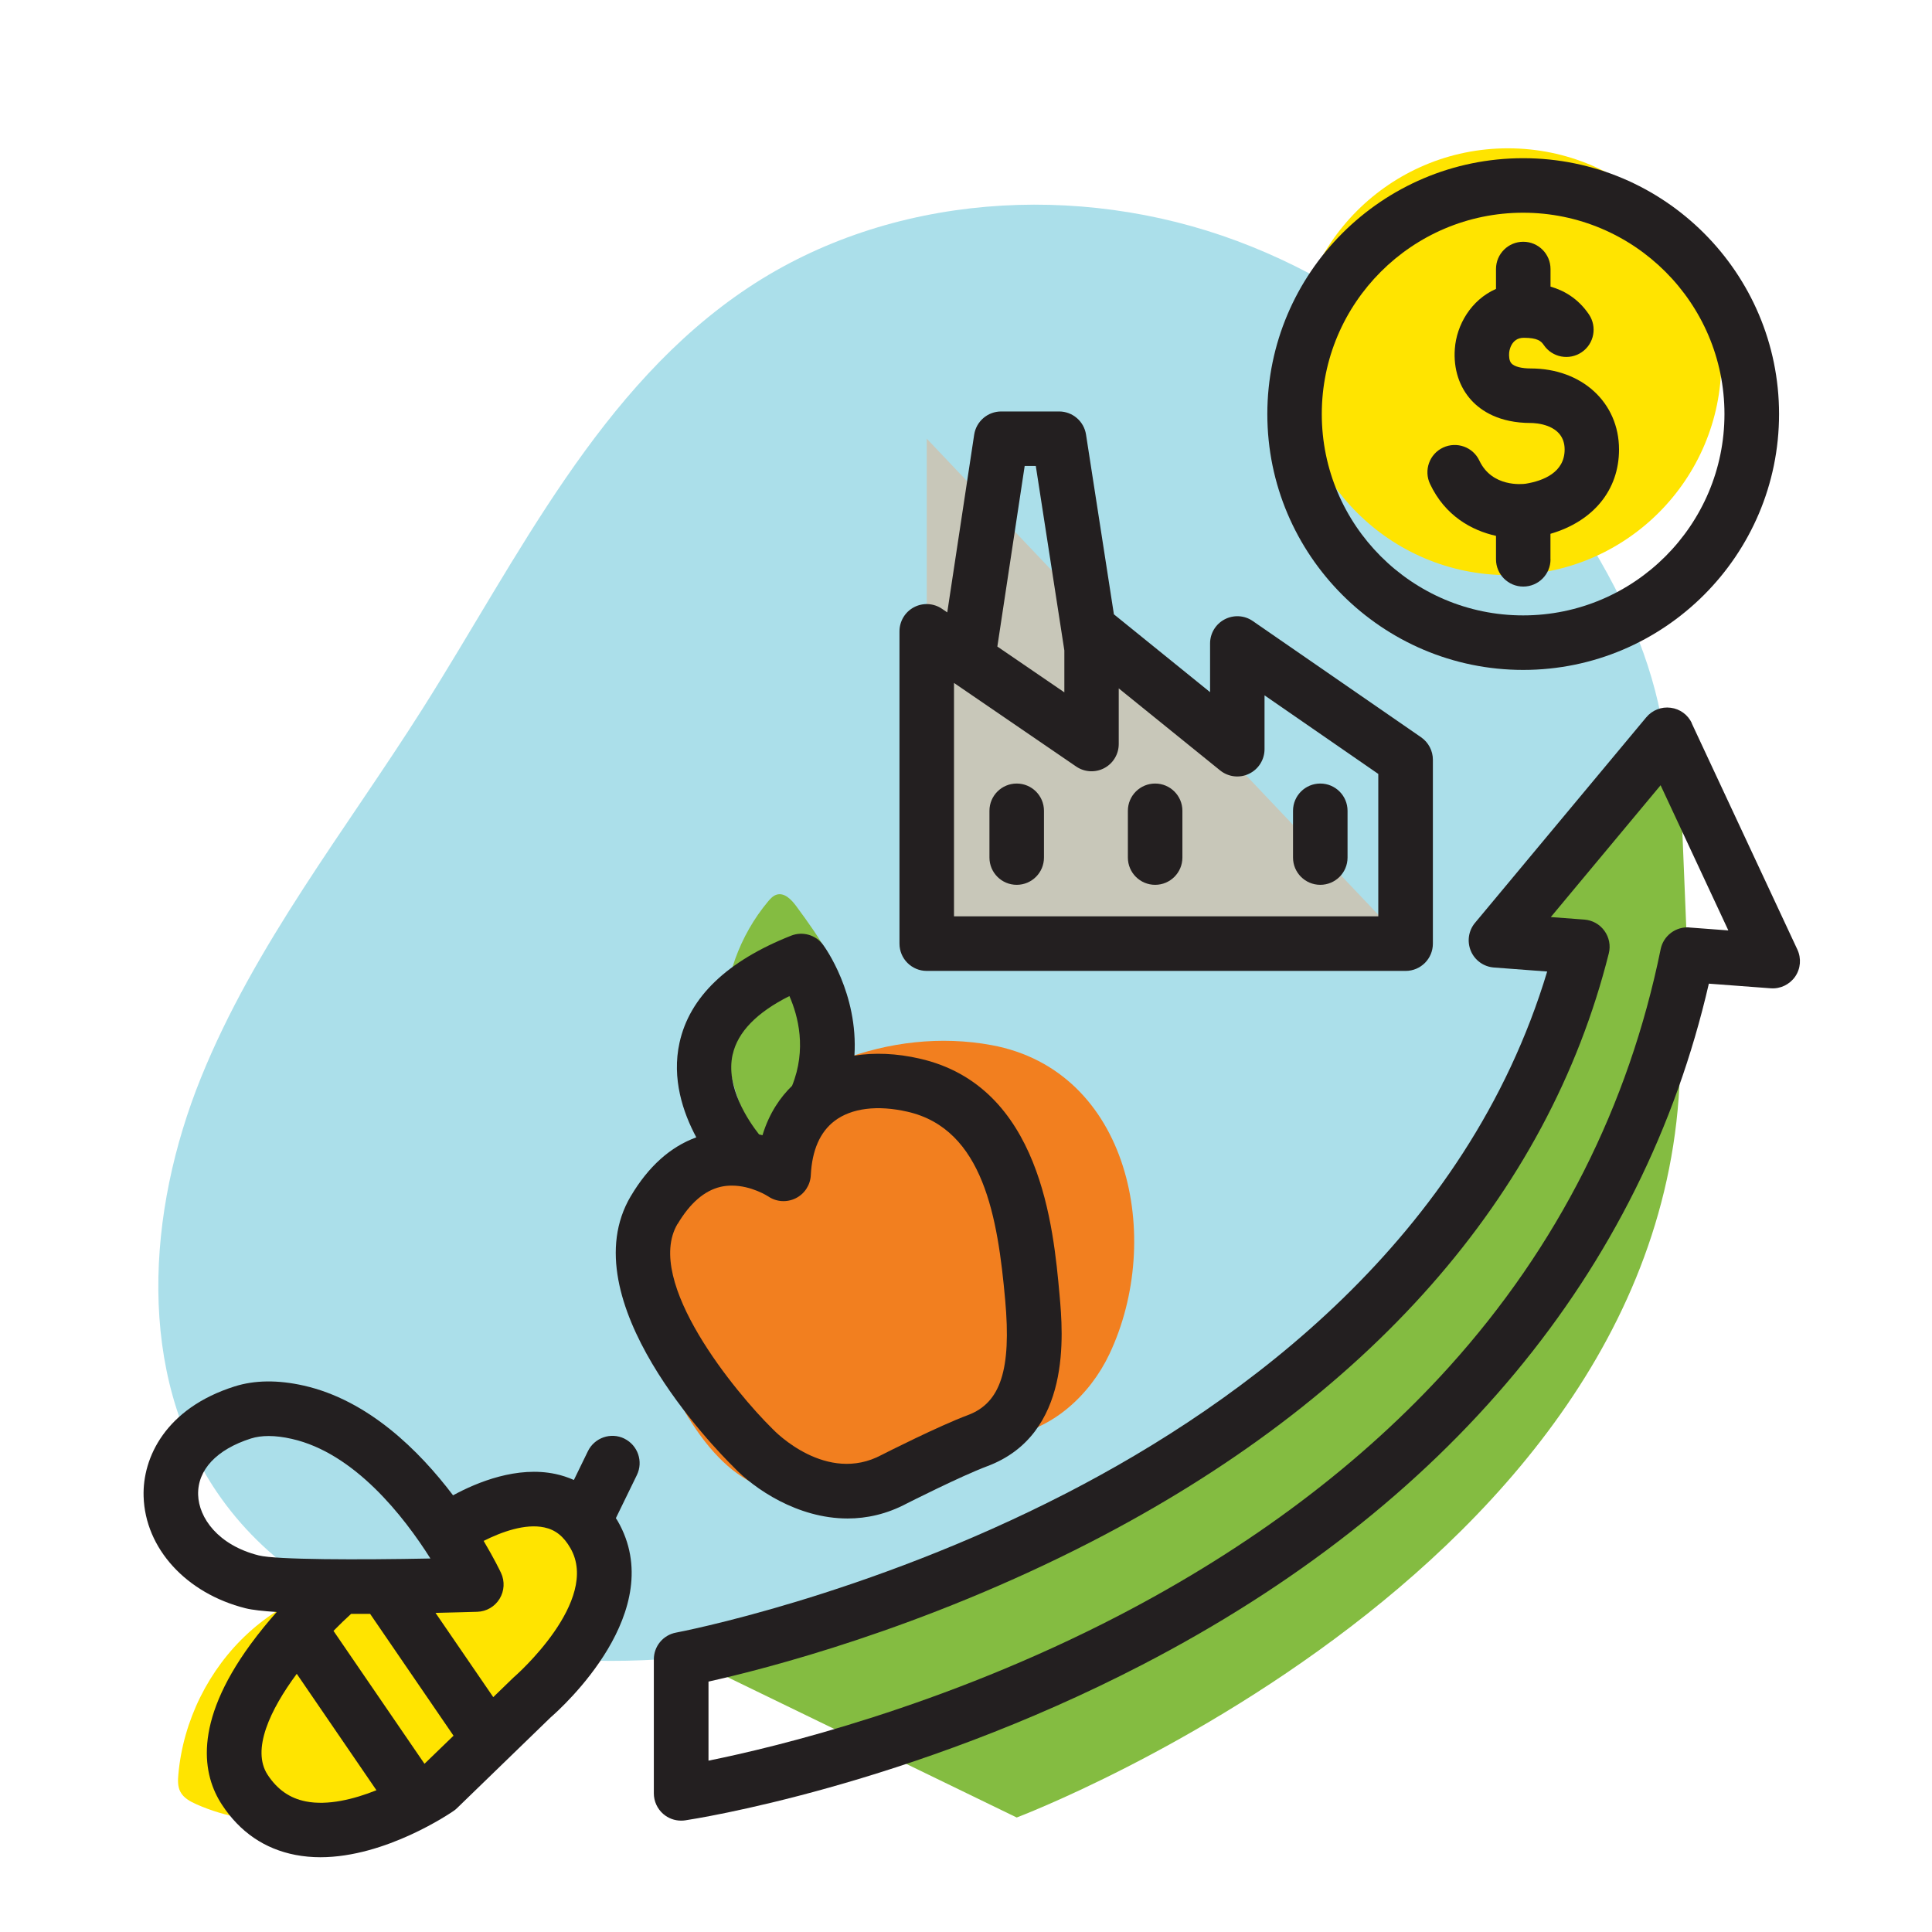 <?xml version="1.0" encoding="UTF-8"?>
<svg xmlns="http://www.w3.org/2000/svg" version="1.1" viewBox="0 0 283.46 283.46">
  <defs>
    <style>
      .cls-1 {
        fill: #f27f1f;
      }

      .cls-2 {
        fill: #231f20;
      }

      .cls-3 {
        fill: #abdfea;
      }

      .cls-4 {
        fill: #84bc41;
      }

      .cls-5 {
        fill: #c8c7b9;
      }

      .cls-6 {
        fill: #ffe400;
      }
    </style>
  </defs>
  <!-- Generator: Adobe Illustrator 28.6.0, SVG Export Plug-In . SVG Version: 1.2.0 Build 709)  -->
  <g>
    <g id="iconos">
      <g>
        <g>
          <path class="cls-3" d="M235.91,84.29c-11.98-21.84-31.06-40.22-54.4-48.93-23.34-8.71-50.92-6.96-71.68,6.81-21.89,14.52-33.77,39.58-47.81,61.78-11.29,17.84-24.64,34.63-32.55,54.21-7.91,19.58-9.51,43.3,2.35,60.76,14.05,20.67,42.29,26.4,67.2,24.38,41.14-3.35,80.14-24.23,107.06-55.31,26.96-31.13,52.79-61.84,29.83-103.69Z"/>
          <path class="cls-1" d="M162.77,198.67c-2.87,6.05-8.42,11.12-15.05,12.03-18.2,2.5-33.19,19.46-46.87-2.95-7.82-12.81-5.08-28.15,4.3-39.32,9.64-11.48,25.45-17.84,40.34-15.09,20.23,3.74,25.32,28.36,17.28,45.33Z"/>
          <path class="cls-4" d="M106.21,150.27c-.04-6.51,2.3-13.01,6.48-18.01.35-.42.74-.84,1.26-1,1.15-.34,2.18.74,2.89,1.71,3.41,4.63,6.95,9.62,7.26,15.36.23,4.43-4.4,18.46-9.82,19.27-5.69.85-8.04-13.35-8.07-17.33Z"/>
          <path class="cls-6" d="M70.11,230c-3.58,1.96-7.94,1.23-12.02,1.22-7.91-.03-15.79,3.01-21.63,8.34-5.84,5.33-9.59,12.9-10.29,20.77-.08.86-.11,1.77.28,2.53.47.93,1.46,1.46,2.41,1.88,8.43,3.72,18.37,3.06,26.89-.44,8.52-3.5,15.74-9.63,21.82-16.56,4.39-5,13.83-17.17,7.87-23.98-4.5-5.15-21.19-.61-15.34,6.23Z"/>
          <circle class="cls-6" cx="221.24" cy="53.07" r="31.31"/>
          <path class="cls-4" d="M103.3,244.4l45.87,22.26s104.64-39.44,96.94-120.24l1.46-6.35-1.46-35.7-24.87,31.49,8.08,2.05s-15.9,74.36-126.01,106.5Z"/>
          <polygon class="cls-5" points="135.97 64.36 135.97 138.44 206.23 138.44 135.97 64.36"/>
        </g>
        <path class="cls-2" d="M91.61,211.07c-1.99-.97-4.38-.14-5.35,1.84l-2.06,4.23c-.86-.38-1.76-.68-2.7-.88-5.62-1.19-11.44,1.18-15.03,3.13-4.99-6.59-12.46-13.97-21.92-16.1-3.79-.85-7.2-.81-10.15.13-10.1,3.2-13.51,10.44-13.33,16.14.23,7.62,6.24,14.21,14.95,16.4.98.25,2.59.42,4.58.55-1.26,1.42-2.58,3.02-3.84,4.74-8.55,11.7-7,19.26-4.19,23.54,2.63,4.01,6.26,6.49,10.78,7.36,1.21.23,2.43.34,3.65.34,9.63,0,19.11-6.49,19.56-6.8.18-.12.35-.26.5-.41l13.72-13.3c1.64-1.42,17.46-15.65,9.83-28.85-.08-.14-.17-.26-.25-.39l3.08-6.32c.97-1.99.14-4.38-1.84-5.35ZM29.07,219.32c-.11-3.66,2.72-6.67,7.76-8.27.76-.24,1.63-.36,2.59-.36,1.03,0,2.16.14,3.39.42,9.2,2.07,16.46,11.4,20.34,17.55-10.52.21-22.63.19-25.18-.45-6.01-1.51-8.8-5.55-8.9-8.88ZM62.28,258.78l-13.35-19.5c.91-.93,1.78-1.77,2.59-2.5.2,0,.41,0,.61,0,.72,0,1.45,0,2.17,0l12.24,17.88-4.27,4.13ZM44.87,264.3c-2.35-.46-4.18-1.74-5.6-3.9-2.41-3.67.36-9.54,4.27-14.82l11.69,17.08c-3.3,1.32-7.13,2.28-10.37,1.64ZM75.51,245.97c-.07.06-.13.12-.2.18l-2.94,2.85-8.47-12.36c2.78-.06,4.99-.13,6.12-.16,1.35-.04,2.58-.76,3.28-1.91.7-1.15.78-2.57.21-3.79-.12-.26-1-2.09-2.55-4.7,2.63-1.33,6.11-2.58,8.9-1.98,1.62.34,2.84,1.31,3.83,3.04,4.46,7.73-8.07,18.74-8.19,18.84Z"/>
        <path class="cls-2" d="M92.54,175.51c-8.99,15.21,12.34,37.02,15.1,39.74,3,3.17,9.37,7.54,16.72,7.54,2.81,0,5.76-.64,8.72-2.22.08-.04,7.94-4.02,11.74-5.44,12.48-4.65,11.14-19.5,10.64-25.1-.9-9.95-2.76-30.66-20.52-34.71-3.4-.78-6.64-.91-9.58-.44.58-9.11-4.33-15.9-4.6-16.26-1.08-1.46-3-2.01-4.69-1.34-9.38,3.71-14.89,8.99-16.37,15.69-1.17,5.28.5,10.25,2.46,13.9-3.8,1.38-7.03,4.27-9.61,8.63ZM107.5,154.71c.73-3.28,3.52-6.16,8.32-8.57,1.28,2.91,2.56,7.8.39,13.17-1.66,1.61-3.33,3.93-4.34,7.25-.16-.04-.33-.08-.5-.12-1.52-1.93-4.95-6.92-3.88-11.72ZM99.42,179.58c1.82-3.07,3.94-4.9,6.31-5.45.56-.13,1.11-.18,1.65-.18,2.86,0,5.25,1.53,5.34,1.59,1.19.81,2.72.91,4.02.27,1.3-.64,2.15-1.94,2.22-3.39.18-3.67,1.36-6.35,3.5-7.97,2.47-1.87,6.27-2.35,10.69-1.34,11.16,2.55,13.25,15.6,14.33,27.63.92,10.2-.67,15.09-5.47,16.88-4.22,1.57-12.23,5.62-12.65,5.84-8.1,4.34-15.66-3.44-15.96-3.76-.04-.04-.08-.08-.12-.12-5.19-5.1-18.88-21.55-13.87-30.02Z"/>
        <path class="cls-2" d="M210.23,138.44v-26.98c0-1.31-.65-2.54-1.73-3.29l-24.69-17.05c-1.22-.85-2.81-.94-4.13-.25-1.32.69-2.14,2.05-2.14,3.54v7.14l-14.11-11.42-4.09-26.37c-.3-1.95-1.98-3.39-3.95-3.39h-8.5c-1.98,0-3.66,1.45-3.96,3.4l-3.95,26.08-.76-.52c-1.22-.84-2.81-.93-4.12-.24-1.31.69-2.13,2.05-2.13,3.54v45.82c0,2.21,1.79,4,4,4h70.26c2.21,0,4-1.79,4-4ZM150.34,68.36h1.63l4.19,27.07v6.15l-9.83-6.72,4.01-26.5ZM202.23,134.44h-62.26v-34.24l17.92,12.26c1.22.84,2.81.93,4.12.24,1.31-.69,2.13-2.05,2.13-3.54v-8.16l14.87,12.03c1.2.97,2.85,1.17,4.24.5,1.39-.66,2.28-2.07,2.28-3.61v-7.9l16.69,11.53v20.88Z"/>
        <path class="cls-2" d="M149.17,114.96c-2.21,0-4,1.79-4,4v6.86c0,2.21,1.79,4,4,4s4-1.79,4-4v-6.86c0-2.21-1.79-4-4-4Z"/>
        <path class="cls-2" d="M169.48,114.96c-2.21,0-4,1.79-4,4v6.86c0,2.21,1.79,4,4,4s4-1.79,4-4v-6.86c0-2.21-1.79-4-4-4Z"/>
        <path class="cls-2" d="M193.71,129.82c2.21,0,4-1.79,4-4v-6.86c0-2.21-1.79-4-4-4s-4,1.79-4,4v6.86c0,2.21,1.79,4,4,4Z"/>
        <path class="cls-2" d="M261.02,60.75c0-20.7-16.84-37.54-37.54-37.54s-37.54,16.84-37.54,37.54,16.84,37.54,37.54,37.54,37.54-16.84,37.54-37.54ZM193.93,60.75c0-16.29,13.25-29.54,29.54-29.54s29.54,13.25,29.54,29.54-13.25,29.54-29.54,29.54-29.54-13.25-29.54-29.54Z"/>
        <path class="cls-2" d="M227.48,82.05v-3.73c6.27-1.83,10.06-6.4,10.06-12.37,0-6.89-5.45-11.89-12.95-11.89-1.34,0-2.4-.27-2.82-.73-.38-.4-.38-1.15-.35-1.56,0-.09.19-2.21,2.14-2.21,2.05,0,2.56.5,2.94,1.06,1.24,1.83,3.73,2.3,5.56,1.06,1.83-1.24,2.3-3.73,1.06-5.56-1.63-2.4-3.75-3.53-5.63-4.07v-2.58c0-2.21-1.79-4-4-4s-4,1.79-4,4v2.92c-3.65,1.6-5.79,5.28-6.04,8.79-.22,2.95.66,5.64,2.47,7.59,1.39,1.5,4.03,3.29,8.69,3.29.51,0,4.95.11,4.95,3.89,0,3.37-3.14,4.6-5.71,5.02-.5.07-4.94.55-6.8-3.39-.94-2-3.33-2.85-5.33-1.91-2,.94-2.85,3.33-1.91,5.33,2.22,4.71,6.14,6.83,9.68,7.62v3.44c0,2.21,1.79,4,4,4s4-1.79,4-4Z"/>
        <path class="cls-2" d="M248.23,106.11c-.58-1.24-1.75-2.1-3.11-2.27-1.36-.18-2.71.35-3.59,1.41l-25.12,30.15c-.96,1.15-1.19,2.74-.61,4.12.58,1.38,1.89,2.32,3.38,2.43l7.82.59c-11.79,39.18-44.58,63.17-70.52,76.53-29.56,15.22-57,20.41-57.28,20.46-1.9.35-3.27,2-3.27,3.93v19.66c0,1.16.51,2.27,1.39,3.03.73.63,1.66.97,2.61.97.2,0,.39-.01.59-.04,1.32-.2,32.65-5,67.09-22.84,44.71-23.15,73.38-57.65,83.11-99.92l9.07.68c1.42.11,2.78-.55,3.59-1.71.81-1.17.93-2.68.33-3.97l-15.5-33.2ZM247.87,136.07c-2-.15-3.82,1.22-4.22,3.19-4.69,23.02-15.12,43.62-30.99,61.23-12.77,14.16-29.09,26.46-48.5,36.54-25.78,13.38-50.31,19.29-60.21,21.29v-11.6c8.31-1.85,31.16-7.67,56.02-20.44,40.85-20.99,67.16-50.86,76.07-86.4.29-1.14.05-2.36-.64-3.31-.69-.96-1.77-1.56-2.94-1.65l-4.93-.37,16.11-19.34,9.94,21.3-5.73-.43Z"/>
      </g>
    </g>
  </g>
</svg>